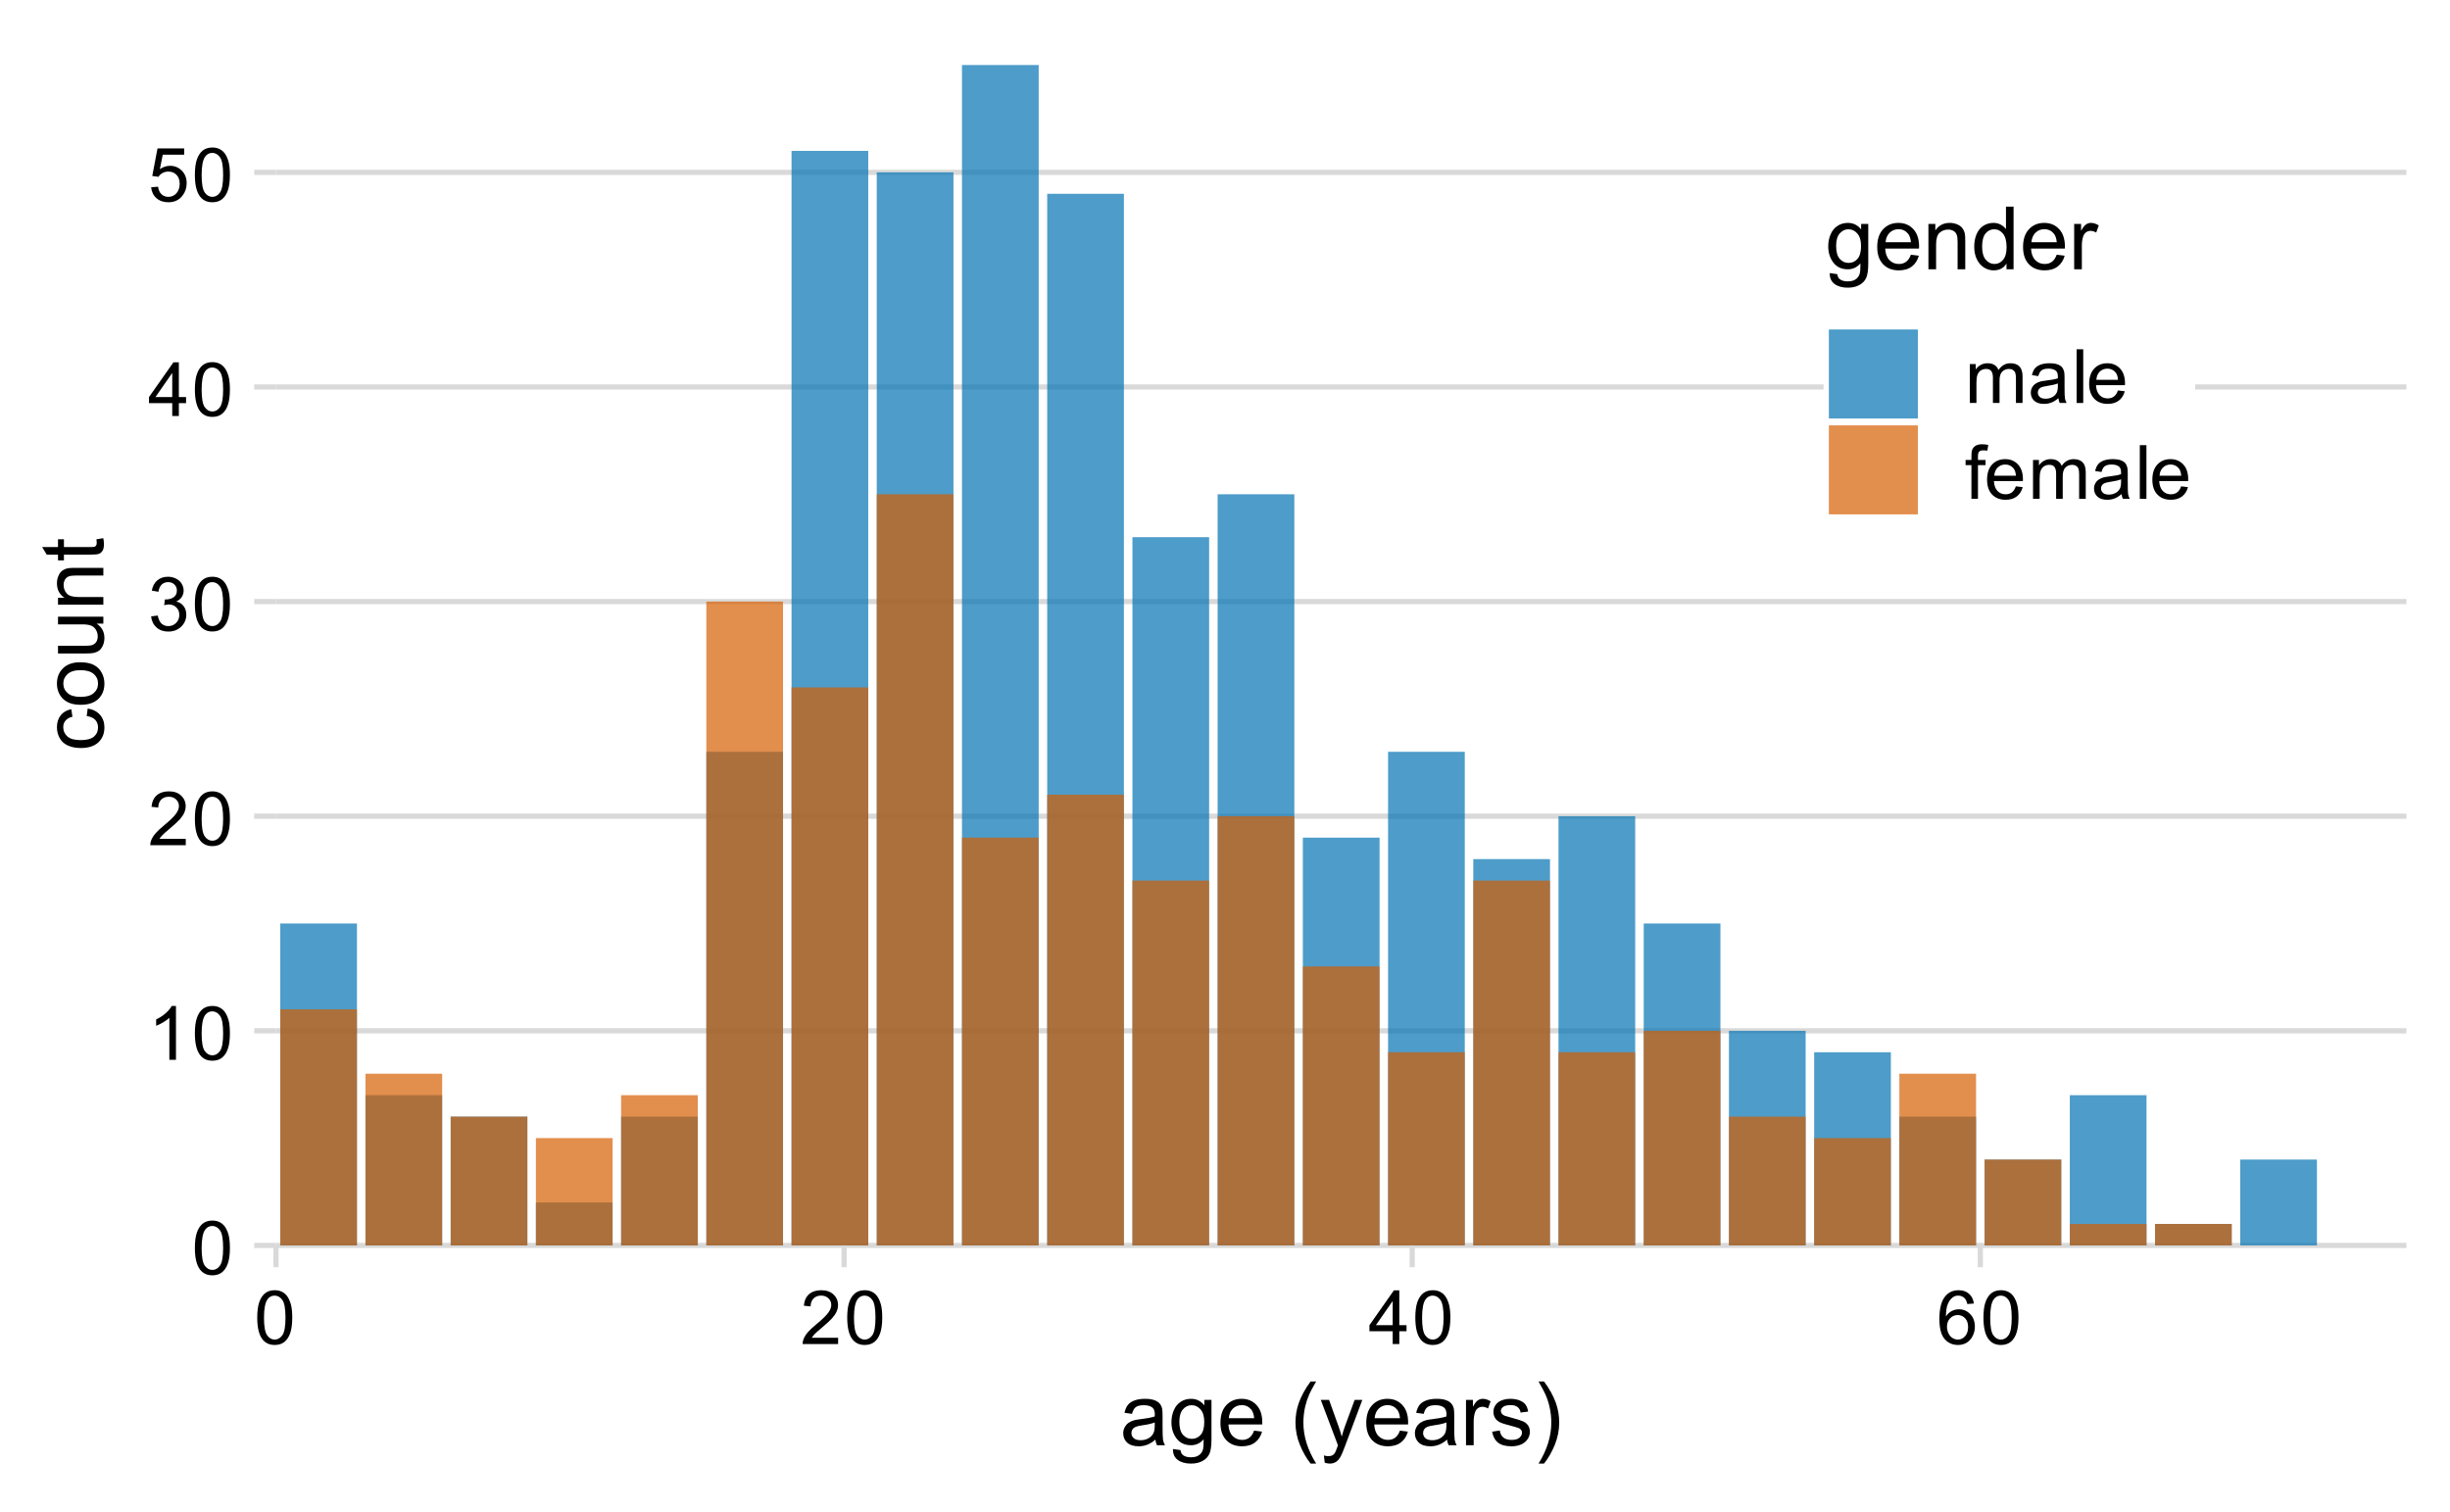 <?xml version="1.0" encoding="UTF-8"?>
<svg xmlns="http://www.w3.org/2000/svg" xmlns:xlink="http://www.w3.org/1999/xlink" width="504pt" height="311pt" viewBox="0 0 504 311" version="1.1">
<defs>
<g>
<symbol overflow="visible" id="glyph0-0">
<path style="stroke:none;" d="M 1.922 0 L 1.922 -9.641 L 9.641 -9.641 L 9.641 0 Z M 2.172 -0.234 L 9.391 -0.234 L 9.391 -9.391 L 2.172 -9.391 Z M 2.172 -0.234 "/>
</symbol>
<symbol overflow="visible" id="glyph0-1">
<path style="stroke:none;" d="M 0.641 -5.438 C 0.641 -6.75 0.773 -7.801 1.047 -8.594 C 1.316 -9.395 1.711 -10.008 2.234 -10.438 C 2.766 -10.863 3.43 -11.078 4.234 -11.078 C 4.828 -11.078 5.348 -10.957 5.797 -10.719 C 6.242 -10.488 6.613 -10.145 6.906 -9.688 C 7.195 -9.238 7.426 -8.691 7.594 -8.047 C 7.758 -7.398 7.844 -6.531 7.844 -5.438 C 7.844 -4.145 7.707 -3.098 7.438 -2.297 C 7.176 -1.504 6.781 -0.891 6.25 -0.453 C 5.719 -0.023 5.047 0.188 4.234 0.188 C 3.172 0.188 2.336 -0.191 1.734 -0.953 C 1.004 -1.867 0.641 -3.363 0.641 -5.438 Z M 2.031 -5.438 C 2.031 -3.625 2.242 -2.414 2.672 -1.812 C 3.098 -1.219 3.617 -0.922 4.234 -0.922 C 4.859 -0.922 5.383 -1.223 5.812 -1.828 C 6.238 -2.43 6.453 -3.633 6.453 -5.438 C 6.453 -7.258 6.238 -8.469 5.812 -9.062 C 5.383 -9.664 4.852 -9.969 4.219 -9.969 C 3.602 -9.969 3.109 -9.703 2.734 -9.172 C 2.266 -8.492 2.031 -7.25 2.031 -5.438 Z M 2.031 -5.438 "/>
</symbol>
<symbol overflow="visible" id="glyph0-2">
<path style="stroke:none;" d="M 5.75 0 L 4.391 0 L 4.391 -8.641 C 4.066 -8.328 3.641 -8.016 3.109 -7.703 C 2.578 -7.391 2.098 -7.156 1.672 -7 L 1.672 -8.312 C 2.43 -8.664 3.094 -9.098 3.656 -9.609 C 4.227 -10.117 4.633 -10.609 4.875 -11.078 L 5.75 -11.078 Z M 5.75 0 "/>
</symbol>
<symbol overflow="visible" id="glyph0-3">
<path style="stroke:none;" d="M 7.766 -1.297 L 7.766 0 L 0.469 0 C 0.457 -0.32 0.508 -0.633 0.625 -0.938 C 0.812 -1.438 1.109 -1.926 1.516 -2.406 C 1.922 -2.883 2.516 -3.441 3.297 -4.078 C 4.492 -5.066 5.301 -5.848 5.719 -6.422 C 6.145 -6.992 6.359 -7.535 6.359 -8.047 C 6.359 -8.586 6.164 -9.039 5.781 -9.406 C 5.395 -9.781 4.895 -9.969 4.281 -9.969 C 3.625 -9.969 3.098 -9.77 2.703 -9.375 C 2.316 -8.977 2.117 -8.438 2.109 -7.75 L 0.719 -7.891 C 0.812 -8.93 1.172 -9.723 1.797 -10.266 C 2.422 -10.805 3.258 -11.078 4.312 -11.078 C 5.363 -11.078 6.195 -10.785 6.812 -10.203 C 7.438 -9.617 7.75 -8.891 7.75 -8.016 C 7.75 -7.578 7.656 -7.145 7.469 -6.719 C 7.289 -6.289 6.992 -5.836 6.578 -5.359 C 6.16 -4.891 5.461 -4.242 4.484 -3.422 C 3.672 -2.742 3.148 -2.281 2.922 -2.031 C 2.691 -1.789 2.5 -1.547 2.344 -1.297 Z M 7.766 -1.297 "/>
</symbol>
<symbol overflow="visible" id="glyph0-4">
<path style="stroke:none;" d="M 0.641 -2.922 L 2 -3.094 C 2.156 -2.32 2.422 -1.766 2.797 -1.422 C 3.172 -1.086 3.629 -0.922 4.172 -0.922 C 4.805 -0.922 5.344 -1.141 5.781 -1.578 C 6.219 -2.023 6.438 -2.578 6.438 -3.234 C 6.438 -3.859 6.234 -4.367 5.828 -4.766 C 5.422 -5.172 4.906 -5.375 4.281 -5.375 C 4.02 -5.375 3.703 -5.32 3.328 -5.219 L 3.469 -6.422 C 3.562 -6.41 3.633 -6.406 3.688 -6.406 C 4.27 -6.406 4.789 -6.551 5.25 -6.844 C 5.707 -7.145 5.938 -7.613 5.938 -8.25 C 5.938 -8.738 5.77 -9.145 5.438 -9.469 C 5.102 -9.801 4.672 -9.969 4.141 -9.969 C 3.609 -9.969 3.164 -9.801 2.812 -9.469 C 2.469 -9.133 2.242 -8.641 2.141 -7.984 L 0.781 -8.219 C 0.945 -9.133 1.32 -9.836 1.906 -10.328 C 2.5 -10.828 3.234 -11.078 4.109 -11.078 C 4.703 -11.078 5.254 -10.945 5.766 -10.688 C 6.273 -10.438 6.66 -10.086 6.922 -9.641 C 7.191 -9.191 7.328 -8.719 7.328 -8.219 C 7.328 -7.738 7.195 -7.301 6.938 -6.906 C 6.688 -6.52 6.312 -6.211 5.812 -5.984 C 6.469 -5.828 6.973 -5.508 7.328 -5.031 C 7.691 -4.562 7.875 -3.973 7.875 -3.266 C 7.875 -2.297 7.52 -1.473 6.812 -0.797 C 6.113 -0.129 5.227 0.203 4.156 0.203 C 3.188 0.203 2.379 -0.082 1.734 -0.656 C 1.098 -1.238 0.734 -1.992 0.641 -2.922 Z M 0.641 -2.922 "/>
</symbol>
<symbol overflow="visible" id="glyph0-5">
<path style="stroke:none;" d="M 4.984 0 L 4.984 -2.641 L 0.203 -2.641 L 0.203 -3.891 L 5.234 -11.047 L 6.344 -11.047 L 6.344 -3.891 L 7.828 -3.891 L 7.828 -2.641 L 6.344 -2.641 L 6.344 0 Z M 4.984 -3.891 L 4.984 -8.859 L 1.531 -3.891 Z M 4.984 -3.891 "/>
</symbol>
<symbol overflow="visible" id="glyph0-6">
<path style="stroke:none;" d="M 0.641 -2.891 L 2.062 -3.016 C 2.164 -2.316 2.41 -1.789 2.797 -1.438 C 3.18 -1.094 3.645 -0.922 4.188 -0.922 C 4.844 -0.922 5.395 -1.164 5.844 -1.656 C 6.289 -2.156 6.516 -2.812 6.516 -3.625 C 6.516 -4.395 6.297 -5.004 5.859 -5.453 C 5.43 -5.898 4.867 -6.125 4.172 -6.125 C 3.734 -6.125 3.336 -6.023 2.984 -5.828 C 2.629 -5.629 2.352 -5.367 2.156 -5.047 L 0.875 -5.219 L 1.953 -10.891 L 7.438 -10.891 L 7.438 -9.594 L 3.031 -9.594 L 2.438 -6.625 C 3.102 -7.082 3.801 -7.312 4.531 -7.312 C 5.488 -7.312 6.297 -6.977 6.953 -6.312 C 7.617 -5.645 7.953 -4.789 7.953 -3.75 C 7.953 -2.75 7.66 -1.883 7.078 -1.156 C 6.379 -0.258 5.414 0.188 4.188 0.188 C 3.188 0.188 2.367 -0.094 1.734 -0.656 C 1.098 -1.219 0.734 -1.961 0.641 -2.891 Z M 0.641 -2.891 "/>
</symbol>
<symbol overflow="visible" id="glyph0-7">
<path style="stroke:none;" d="M 7.672 -8.344 L 6.328 -8.234 C 6.203 -8.766 6.031 -9.148 5.812 -9.391 C 5.445 -9.773 4.992 -9.969 4.453 -9.969 C 4.023 -9.969 3.648 -9.848 3.328 -9.609 C 2.898 -9.297 2.562 -8.836 2.312 -8.234 C 2.062 -7.641 1.93 -6.789 1.922 -5.688 C 2.254 -6.188 2.656 -6.555 3.125 -6.797 C 3.594 -7.035 4.086 -7.156 4.609 -7.156 C 5.516 -7.156 6.285 -6.82 6.922 -6.156 C 7.555 -5.5 7.875 -4.641 7.875 -3.578 C 7.875 -2.891 7.723 -2.25 7.422 -1.656 C 7.117 -1.062 6.707 -0.602 6.188 -0.281 C 5.664 0.031 5.07 0.188 4.406 0.188 C 3.281 0.188 2.359 -0.223 1.641 -1.047 C 0.93 -1.879 0.578 -3.254 0.578 -5.172 C 0.578 -7.297 0.973 -8.844 1.766 -9.812 C 2.453 -10.656 3.379 -11.078 4.547 -11.078 C 5.41 -11.078 6.117 -10.832 6.672 -10.344 C 7.223 -9.863 7.555 -9.195 7.672 -8.344 Z M 2.141 -3.578 C 2.141 -3.109 2.238 -2.66 2.438 -2.234 C 2.633 -1.805 2.91 -1.477 3.266 -1.25 C 3.617 -1.031 3.992 -0.922 4.391 -0.922 C 4.961 -0.922 5.453 -1.148 5.859 -1.609 C 6.273 -2.078 6.484 -2.707 6.484 -3.5 C 6.484 -4.258 6.281 -4.859 5.875 -5.297 C 5.469 -5.742 4.957 -5.969 4.344 -5.969 C 3.727 -5.969 3.207 -5.742 2.781 -5.297 C 2.352 -4.859 2.141 -4.285 2.141 -3.578 Z M 2.141 -3.578 "/>
</symbol>
<symbol overflow="visible" id="glyph0-8">
<path style="stroke:none;" d="M 1.016 0 L 1.016 -8 L 2.234 -8 L 2.234 -6.875 C 2.484 -7.27 2.816 -7.582 3.234 -7.812 C 3.648 -8.051 4.125 -8.172 4.656 -8.172 C 5.25 -8.172 5.734 -8.047 6.109 -7.797 C 6.484 -7.555 6.75 -7.219 6.906 -6.781 C 7.539 -7.707 8.363 -8.172 9.375 -8.172 C 10.176 -8.172 10.789 -7.953 11.219 -7.516 C 11.645 -7.078 11.859 -6.398 11.859 -5.484 L 11.859 0 L 10.5 0 L 10.5 -5.031 C 10.5 -5.57 10.453 -5.961 10.359 -6.203 C 10.273 -6.441 10.117 -6.633 9.891 -6.781 C 9.66 -6.926 9.391 -7 9.078 -7 C 8.516 -7 8.047 -6.812 7.672 -6.438 C 7.305 -6.062 7.125 -5.461 7.125 -4.641 L 7.125 0 L 5.766 0 L 5.766 -5.203 C 5.766 -5.797 5.656 -6.242 5.438 -6.547 C 5.219 -6.848 4.859 -7 4.359 -7 C 3.973 -7 3.617 -6.898 3.297 -6.703 C 2.973 -6.504 2.738 -6.207 2.594 -5.812 C 2.445 -5.426 2.375 -4.875 2.375 -4.156 L 2.375 0 Z M 1.016 0 "/>
</symbol>
<symbol overflow="visible" id="glyph0-9">
<path style="stroke:none;" d="M 6.234 -0.984 C 5.734 -0.555 5.25 -0.254 4.781 -0.078 C 4.32 0.098 3.828 0.188 3.297 0.188 C 2.41 0.188 1.734 -0.023 1.266 -0.453 C 0.797 -0.891 0.562 -1.441 0.562 -2.109 C 0.562 -2.504 0.648 -2.863 0.828 -3.188 C 1.004 -3.508 1.234 -3.766 1.516 -3.953 C 1.805 -4.148 2.133 -4.301 2.5 -4.406 C 2.77 -4.477 3.172 -4.547 3.703 -4.609 C 4.797 -4.734 5.602 -4.891 6.125 -5.078 C 6.125 -5.266 6.125 -5.379 6.125 -5.422 C 6.125 -5.973 6 -6.363 5.75 -6.594 C 5.395 -6.906 4.879 -7.062 4.203 -7.062 C 3.566 -7.062 3.094 -6.945 2.781 -6.719 C 2.477 -6.5 2.254 -6.102 2.109 -5.531 L 0.797 -5.719 C 0.91 -6.281 1.102 -6.734 1.375 -7.078 C 1.656 -7.43 2.055 -7.703 2.578 -7.891 C 3.098 -8.078 3.703 -8.172 4.391 -8.172 C 5.078 -8.172 5.633 -8.094 6.062 -7.938 C 6.488 -7.781 6.801 -7.578 7 -7.328 C 7.195 -7.086 7.336 -6.781 7.422 -6.406 C 7.473 -6.176 7.5 -5.758 7.5 -5.156 L 7.5 -3.344 C 7.5 -2.082 7.523 -1.285 7.578 -0.953 C 7.641 -0.617 7.754 -0.301 7.922 0 L 6.5 0 C 6.363 -0.281 6.273 -0.609 6.234 -0.984 Z M 6.125 -4.016 C 5.633 -3.816 4.895 -3.645 3.906 -3.5 C 3.352 -3.414 2.957 -3.32 2.719 -3.219 C 2.488 -3.125 2.312 -2.977 2.188 -2.781 C 2.062 -2.594 2 -2.379 2 -2.141 C 2 -1.785 2.133 -1.484 2.406 -1.234 C 2.688 -0.992 3.086 -0.875 3.609 -0.875 C 4.129 -0.875 4.594 -0.988 5 -1.219 C 5.414 -1.445 5.719 -1.758 5.906 -2.156 C 6.051 -2.469 6.125 -2.922 6.125 -3.516 Z M 6.125 -4.016 "/>
</symbol>
<symbol overflow="visible" id="glyph0-10">
<path style="stroke:none;" d="M 0.984 0 L 0.984 -11.047 L 2.344 -11.047 L 2.344 0 Z M 0.984 0 "/>
</symbol>
<symbol overflow="visible" id="glyph0-11">
<path style="stroke:none;" d="M 6.484 -2.578 L 7.891 -2.406 C 7.672 -1.582 7.258 -0.941 6.656 -0.484 C 6.062 -0.035 5.301 0.188 4.375 0.188 C 3.207 0.188 2.281 -0.172 1.594 -0.891 C 0.906 -1.617 0.562 -2.633 0.562 -3.938 C 0.562 -5.281 0.906 -6.32 1.594 -7.062 C 2.289 -7.801 3.191 -8.172 4.297 -8.172 C 5.367 -8.172 6.242 -7.805 6.922 -7.078 C 7.598 -6.359 7.938 -5.336 7.938 -4.016 C 7.938 -3.93 7.93 -3.812 7.922 -3.656 L 1.969 -3.656 C 2.02 -2.77 2.266 -2.094 2.703 -1.625 C 3.148 -1.164 3.707 -0.938 4.375 -0.938 C 4.875 -0.938 5.301 -1.066 5.656 -1.328 C 6.008 -1.586 6.285 -2.004 6.484 -2.578 Z M 2.047 -4.766 L 6.5 -4.766 C 6.445 -5.441 6.281 -5.945 6 -6.281 C 5.562 -6.801 5 -7.062 4.312 -7.062 C 3.688 -7.062 3.16 -6.852 2.734 -6.438 C 2.316 -6.02 2.086 -5.461 2.047 -4.766 Z M 2.047 -4.766 "/>
</symbol>
<symbol overflow="visible" id="glyph0-12">
<path style="stroke:none;" d="M 1.344 0 L 1.344 -6.938 L 0.141 -6.938 L 0.141 -8 L 1.344 -8 L 1.344 -8.844 C 1.344 -9.383 1.391 -9.785 1.484 -10.047 C 1.609 -10.398 1.836 -10.688 2.172 -10.906 C 2.504 -11.125 2.961 -11.234 3.547 -11.234 C 3.93 -11.234 4.352 -11.188 4.812 -11.094 L 4.609 -9.906 C 4.328 -9.957 4.062 -9.984 3.812 -9.984 C 3.406 -9.984 3.113 -9.895 2.938 -9.719 C 2.77 -9.539 2.688 -9.211 2.688 -8.734 L 2.688 -8 L 4.25 -8 L 4.25 -6.938 L 2.688 -6.938 L 2.688 0 Z M 1.344 0 "/>
</symbol>
<symbol overflow="visible" id="glyph1-0">
<path style="stroke:none;" d="M 2.25 0 L 2.25 -11.25 L 11.25 -11.25 L 11.25 0 Z M 2.531 -0.281 L 10.969 -0.281 L 10.969 -10.969 L 2.531 -10.969 Z M 2.531 -0.281 "/>
</symbol>
<symbol overflow="visible" id="glyph1-1">
<path style="stroke:none;" d="M 7.281 -1.156 C 6.695 -0.656 6.129 -0.301 5.578 -0.094 C 5.035 0.113 4.457 0.219 3.844 0.219 C 2.812 0.219 2.02 -0.031 1.469 -0.531 C 0.926 -1.039 0.656 -1.688 0.656 -2.469 C 0.656 -2.914 0.758 -3.328 0.969 -3.703 C 1.176 -4.086 1.445 -4.395 1.781 -4.625 C 2.113 -4.852 2.492 -5.023 2.922 -5.141 C 3.234 -5.223 3.703 -5.301 4.328 -5.375 C 5.598 -5.531 6.535 -5.711 7.141 -5.922 C 7.148 -6.141 7.156 -6.281 7.156 -6.344 C 7.156 -6.977 7.004 -7.43 6.703 -7.703 C 6.297 -8.055 5.695 -8.234 4.906 -8.234 C 4.156 -8.234 3.602 -8.102 3.25 -7.844 C 2.895 -7.582 2.633 -7.117 2.469 -6.453 L 0.922 -6.672 C 1.066 -7.336 1.297 -7.875 1.609 -8.281 C 1.93 -8.688 2.395 -9 3 -9.219 C 3.613 -9.438 4.328 -9.547 5.141 -9.547 C 5.93 -9.547 6.578 -9.453 7.078 -9.266 C 7.578 -9.078 7.941 -8.836 8.172 -8.547 C 8.41 -8.266 8.578 -7.91 8.672 -7.484 C 8.723 -7.211 8.75 -6.723 8.75 -6.016 L 8.75 -3.906 C 8.75 -2.438 8.781 -1.504 8.844 -1.109 C 8.914 -0.723 9.051 -0.352 9.25 0 L 7.594 0 C 7.426 -0.332 7.32 -0.719 7.281 -1.156 Z M 7.141 -4.688 C 6.566 -4.445 5.707 -4.25 4.562 -4.094 C 3.914 -4 3.457 -3.891 3.188 -3.766 C 2.914 -3.648 2.707 -3.477 2.562 -3.25 C 2.414 -3.031 2.344 -2.781 2.344 -2.5 C 2.344 -2.082 2.5 -1.734 2.812 -1.453 C 3.133 -1.172 3.602 -1.031 4.219 -1.031 C 4.832 -1.031 5.375 -1.16 5.844 -1.422 C 6.32 -1.691 6.672 -2.055 6.891 -2.516 C 7.055 -2.879 7.141 -3.41 7.141 -4.109 Z M 7.141 -4.688 "/>
</symbol>
<symbol overflow="visible" id="glyph1-2">
<path style="stroke:none;" d="M 0.891 0.781 L 2.438 1 C 2.5 1.477 2.676 1.828 2.969 2.047 C 3.363 2.336 3.898 2.484 4.578 2.484 C 5.305 2.484 5.867 2.332 6.266 2.031 C 6.672 1.738 6.941 1.332 7.078 0.812 C 7.16 0.488 7.203 -0.188 7.203 -1.219 C 6.504 -0.406 5.641 0 4.609 0 C 3.328 0 2.332 -0.461 1.625 -1.391 C 0.926 -2.316 0.578 -3.426 0.578 -4.719 C 0.578 -5.613 0.738 -6.438 1.062 -7.188 C 1.383 -7.938 1.852 -8.516 2.469 -8.922 C 3.082 -9.336 3.801 -9.547 4.625 -9.547 C 5.727 -9.547 6.633 -9.098 7.344 -8.203 L 7.344 -9.328 L 8.812 -9.328 L 8.812 -1.266 C 8.812 0.191 8.66 1.223 8.359 1.828 C 8.066 2.43 7.598 2.906 6.953 3.25 C 6.316 3.602 5.531 3.781 4.594 3.781 C 3.477 3.781 2.578 3.531 1.891 3.031 C 1.203 2.531 0.867 1.781 0.891 0.781 Z M 2.203 -4.828 C 2.203 -3.609 2.445 -2.719 2.938 -2.156 C 3.426 -1.594 4.035 -1.312 4.766 -1.312 C 5.492 -1.312 6.102 -1.586 6.594 -2.141 C 7.082 -2.703 7.328 -3.582 7.328 -4.781 C 7.328 -5.926 7.07 -6.785 6.562 -7.359 C 6.062 -7.941 5.453 -8.234 4.734 -8.234 C 4.035 -8.234 3.438 -7.945 2.938 -7.375 C 2.445 -6.801 2.203 -5.953 2.203 -4.828 Z M 2.203 -4.828 "/>
</symbol>
<symbol overflow="visible" id="glyph1-3">
<path style="stroke:none;" d="M 7.578 -3 L 9.219 -2.797 C 8.957 -1.848 8.477 -1.109 7.781 -0.578 C 7.082 -0.047 6.191 0.219 5.109 0.219 C 3.742 0.219 2.66 -0.203 1.859 -1.047 C 1.055 -1.891 0.656 -3.07 0.656 -4.594 C 0.656 -6.156 1.055 -7.367 1.859 -8.234 C 2.672 -9.109 3.723 -9.547 5.016 -9.547 C 6.266 -9.547 7.285 -9.117 8.078 -8.266 C 8.867 -7.422 9.266 -6.227 9.266 -4.688 C 9.266 -4.594 9.258 -4.453 9.25 -4.266 L 2.297 -4.266 C 2.348 -3.234 2.633 -2.445 3.156 -1.906 C 3.688 -1.363 4.336 -1.094 5.109 -1.094 C 5.691 -1.094 6.188 -1.242 6.594 -1.547 C 7.008 -1.848 7.336 -2.332 7.578 -3 Z M 2.375 -5.562 L 7.594 -5.562 C 7.52 -6.344 7.32 -6.93 7 -7.328 C 6.488 -7.941 5.832 -8.25 5.031 -8.25 C 4.312 -8.25 3.703 -8.004 3.203 -7.516 C 2.711 -7.023 2.438 -6.375 2.375 -5.562 Z M 2.375 -5.562 "/>
</symbol>
<symbol overflow="visible" id="glyph1-4">
<path style="stroke:none;" d=""/>
</symbol>
<symbol overflow="visible" id="glyph1-5">
<path style="stroke:none;" d="M 4.203 3.781 C 3.336 2.688 2.602 1.398 2 -0.078 C 1.395 -1.555 1.094 -3.086 1.094 -4.672 C 1.094 -6.066 1.316 -7.398 1.766 -8.672 C 2.297 -10.16 3.109 -11.641 4.203 -13.109 L 5.344 -13.109 C 4.633 -11.891 4.164 -11.02 3.938 -10.5 C 3.582 -9.688 3.301 -8.844 3.094 -7.969 C 2.844 -6.863 2.719 -5.758 2.719 -4.656 C 2.719 -1.844 3.594 0.969 5.344 3.781 Z M 4.203 3.781 "/>
</symbol>
<symbol overflow="visible" id="glyph1-6">
<path style="stroke:none;" d="M 1.109 3.594 L 0.938 2.109 C 1.281 2.203 1.582 2.25 1.844 2.25 C 2.195 2.25 2.477 2.191 2.688 2.078 C 2.895 1.961 3.066 1.797 3.203 1.578 C 3.305 1.422 3.469 1.031 3.688 0.406 C 3.719 0.312 3.766 0.18 3.828 0.016 L 0.297 -9.328 L 2 -9.328 L 3.938 -3.922 C 4.188 -3.242 4.41 -2.523 4.609 -1.766 C 4.797 -2.492 5.016 -3.203 5.266 -3.891 L 7.266 -9.328 L 8.844 -9.328 L 5.297 0.156 C 4.91 1.188 4.613 1.895 4.406 2.281 C 4.125 2.801 3.801 3.18 3.438 3.422 C 3.07 3.66 2.641 3.781 2.141 3.781 C 1.828 3.781 1.484 3.719 1.109 3.594 Z M 1.109 3.594 "/>
</symbol>
<symbol overflow="visible" id="glyph1-7">
<path style="stroke:none;" d="M 1.172 0 L 1.172 -9.328 L 2.594 -9.328 L 2.594 -7.922 C 2.957 -8.578 3.289 -9.008 3.594 -9.219 C 3.906 -9.438 4.242 -9.547 4.609 -9.547 C 5.148 -9.547 5.691 -9.375 6.234 -9.031 L 5.703 -7.562 C 5.305 -7.789 4.914 -7.906 4.531 -7.906 C 4.188 -7.906 3.875 -7.801 3.594 -7.594 C 3.32 -7.383 3.129 -7.098 3.016 -6.734 C 2.836 -6.172 2.75 -5.555 2.75 -4.891 L 2.75 0 Z M 1.172 0 "/>
</symbol>
<symbol overflow="visible" id="glyph1-8">
<path style="stroke:none;" d="M 0.547 -2.781 L 2.125 -3.031 C 2.207 -2.406 2.445 -1.926 2.844 -1.594 C 3.25 -1.258 3.812 -1.094 4.531 -1.094 C 5.258 -1.094 5.801 -1.238 6.156 -1.531 C 6.508 -1.832 6.688 -2.18 6.688 -2.578 C 6.688 -2.93 6.531 -3.211 6.219 -3.422 C 6 -3.555 5.457 -3.734 4.594 -3.953 C 3.438 -4.242 2.633 -4.492 2.188 -4.703 C 1.738 -4.922 1.395 -5.219 1.156 -5.594 C 0.926 -5.977 0.812 -6.398 0.812 -6.859 C 0.812 -7.273 0.906 -7.66 1.094 -8.016 C 1.289 -8.367 1.551 -8.66 1.875 -8.891 C 2.125 -9.078 2.461 -9.234 2.891 -9.359 C 3.316 -9.484 3.77 -9.547 4.25 -9.547 C 4.988 -9.547 5.633 -9.438 6.188 -9.219 C 6.738 -9.008 7.145 -8.723 7.406 -8.359 C 7.676 -8.004 7.859 -7.523 7.953 -6.922 L 6.406 -6.719 C 6.332 -7.195 6.129 -7.57 5.797 -7.844 C 5.461 -8.113 4.988 -8.25 4.375 -8.25 C 3.645 -8.25 3.125 -8.129 2.812 -7.891 C 2.5 -7.648 2.344 -7.367 2.344 -7.047 C 2.344 -6.836 2.41 -6.648 2.547 -6.484 C 2.672 -6.316 2.867 -6.176 3.141 -6.062 C 3.305 -6.008 3.773 -5.875 4.547 -5.656 C 5.66 -5.363 6.438 -5.117 6.875 -4.922 C 7.32 -4.734 7.672 -4.457 7.922 -4.094 C 8.18 -3.727 8.312 -3.281 8.312 -2.75 C 8.312 -2.219 8.156 -1.719 7.844 -1.25 C 7.539 -0.781 7.098 -0.414 6.516 -0.156 C 5.93 0.094 5.273 0.219 4.547 0.219 C 3.328 0.219 2.398 -0.031 1.766 -0.531 C 1.129 -1.039 0.723 -1.789 0.547 -2.781 Z M 0.547 -2.781 "/>
</symbol>
<symbol overflow="visible" id="glyph1-9">
<path style="stroke:none;" d="M 2.219 3.781 L 1.094 3.781 C 2.844 0.969 3.719 -1.844 3.719 -4.656 C 3.719 -5.758 3.594 -6.852 3.344 -7.938 C 3.145 -8.812 2.863 -9.656 2.5 -10.469 C 2.27 -11 1.801 -11.879 1.094 -13.109 L 2.219 -13.109 C 3.32 -11.641 4.141 -10.16 4.672 -8.672 C 5.117 -7.398 5.344 -6.066 5.344 -4.672 C 5.344 -3.086 5.039 -1.555 4.438 -0.078 C 3.832 1.398 3.094 2.688 2.219 3.781 Z M 2.219 3.781 "/>
</symbol>
<symbol overflow="visible" id="glyph1-10">
<path style="stroke:none;" d="M 1.188 0 L 1.188 -9.328 L 2.609 -9.328 L 2.609 -8 C 3.297 -9.031 4.285 -9.547 5.578 -9.547 C 6.141 -9.547 6.656 -9.441 7.125 -9.234 C 7.602 -9.035 7.957 -8.77 8.188 -8.438 C 8.426 -8.113 8.594 -7.727 8.688 -7.281 C 8.738 -6.988 8.766 -6.473 8.766 -5.734 L 8.766 0 L 7.188 0 L 7.188 -5.672 C 7.188 -6.316 7.125 -6.801 7 -7.125 C 6.883 -7.445 6.664 -7.703 6.344 -7.891 C 6.031 -8.078 5.664 -8.172 5.25 -8.172 C 4.57 -8.172 3.988 -7.957 3.5 -7.531 C 3.008 -7.102 2.766 -6.289 2.766 -5.094 L 2.766 0 Z M 1.188 0 "/>
</symbol>
<symbol overflow="visible" id="glyph1-11">
<path style="stroke:none;" d="M 7.25 0 L 7.25 -1.172 C 6.656 -0.242 5.781 0.219 4.625 0.219 C 3.883 0.219 3.203 0.016 2.578 -0.391 C 1.953 -0.805 1.469 -1.379 1.125 -2.109 C 0.781 -2.848 0.609 -3.695 0.609 -4.656 C 0.609 -5.594 0.766 -6.438 1.078 -7.188 C 1.391 -7.945 1.852 -8.531 2.469 -8.938 C 3.094 -9.344 3.789 -9.547 4.562 -9.547 C 5.125 -9.547 5.625 -9.426 6.062 -9.188 C 6.5 -8.945 6.859 -8.641 7.141 -8.266 L 7.141 -12.891 L 8.703 -12.891 L 8.703 0 Z M 2.234 -4.656 C 2.234 -3.457 2.484 -2.562 2.984 -1.969 C 3.492 -1.383 4.094 -1.094 4.781 -1.094 C 5.469 -1.094 6.051 -1.375 6.531 -1.938 C 7.02 -2.5 7.266 -3.363 7.266 -4.531 C 7.266 -5.801 7.02 -6.734 6.531 -7.328 C 6.039 -7.93 5.438 -8.234 4.719 -8.234 C 4.008 -8.234 3.414 -7.945 2.938 -7.375 C 2.469 -6.801 2.234 -5.895 2.234 -4.656 Z M 2.234 -4.656 "/>
</symbol>
<symbol overflow="visible" id="glyph2-0">
<path style="stroke:none;" d="M 0 -2.25 L -11.25 -2.25 L -11.25 -11.25 L 0 -11.25 Z M -0.281 -2.531 L -0.281 -10.969 L -10.969 -10.969 L -10.969 -2.531 Z M -0.281 -2.531 "/>
</symbol>
<symbol overflow="visible" id="glyph2-1">
<path style="stroke:none;" d="M -3.422 -7.281 L -3.219 -8.828 C -2.145 -8.66 -1.301 -8.227 -0.688 -7.531 C -0.082 -6.832 0.219 -5.973 0.219 -4.953 C 0.219 -3.672 -0.195 -2.641 -1.031 -1.859 C -1.875 -1.086 -3.07 -0.703 -4.625 -0.703 C -5.633 -0.703 -6.516 -0.867 -7.266 -1.203 C -8.023 -1.535 -8.594 -2.039 -8.969 -2.719 C -9.352 -3.406 -9.547 -4.148 -9.547 -4.953 C -9.547 -5.973 -9.285 -6.801 -8.766 -7.438 C -8.254 -8.082 -7.531 -8.5 -6.594 -8.688 L -6.359 -7.141 C -6.984 -6.992 -7.453 -6.734 -7.766 -6.359 C -8.086 -5.992 -8.25 -5.547 -8.25 -5.016 C -8.25 -4.223 -7.961 -3.578 -7.391 -3.078 C -6.816 -2.578 -5.91 -2.328 -4.672 -2.328 C -3.422 -2.328 -2.508 -2.566 -1.938 -3.047 C -1.375 -3.523 -1.094 -4.156 -1.094 -4.938 C -1.094 -5.551 -1.281 -6.066 -1.656 -6.484 C -2.039 -6.898 -2.629 -7.164 -3.422 -7.281 Z M -3.422 -7.281 "/>
</symbol>
<symbol overflow="visible" id="glyph2-2">
<path style="stroke:none;" d="M -4.672 -0.594 C -6.398 -0.594 -7.68 -1.078 -8.516 -2.047 C -9.203 -2.848 -9.547 -3.82 -9.547 -4.969 C -9.547 -6.258 -9.125 -7.312 -8.281 -8.125 C -7.438 -8.938 -6.273 -9.344 -4.797 -9.344 C -3.598 -9.344 -2.656 -9.16 -1.969 -8.797 C -1.281 -8.441 -0.742 -7.922 -0.359 -7.234 C 0.023 -6.547 0.219 -5.789 0.219 -4.969 C 0.219 -3.664 -0.195 -2.609 -1.031 -1.797 C -1.875 -0.992 -3.086 -0.594 -4.672 -0.594 Z M -4.672 -2.219 C -3.473 -2.219 -2.578 -2.477 -1.984 -3 C -1.391 -3.52 -1.094 -4.176 -1.094 -4.969 C -1.094 -5.758 -1.391 -6.414 -1.984 -6.938 C -2.586 -7.457 -3.5 -7.719 -4.719 -7.719 C -5.875 -7.719 -6.75 -7.453 -7.344 -6.922 C -7.938 -6.398 -8.234 -5.75 -8.234 -4.969 C -8.234 -4.176 -7.938 -3.52 -7.344 -3 C -6.75 -2.477 -5.859 -2.219 -4.672 -2.219 Z M -4.672 -2.219 "/>
</symbol>
<symbol overflow="visible" id="glyph2-3">
<path style="stroke:none;" d="M 0 -7.297 L -1.375 -7.297 C -0.312 -6.578 0.219 -5.594 0.219 -4.344 C 0.219 -3.789 0.113 -3.273 -0.094 -2.797 C -0.312 -2.316 -0.578 -1.961 -0.891 -1.734 C -1.211 -1.504 -1.609 -1.344 -2.078 -1.25 C -2.391 -1.188 -2.879 -1.156 -3.547 -1.156 L -9.328 -1.156 L -9.328 -2.734 L -4.156 -2.734 C -3.332 -2.734 -2.773 -2.766 -2.484 -2.828 C -2.066 -2.93 -1.738 -3.145 -1.5 -3.469 C -1.27 -3.789 -1.156 -4.188 -1.156 -4.656 C -1.156 -5.133 -1.273 -5.582 -1.516 -6 C -1.754 -6.414 -2.082 -6.707 -2.5 -6.875 C -2.926 -7.051 -3.535 -7.141 -4.328 -7.141 L -9.328 -7.141 L -9.328 -8.719 L 0 -8.719 Z M 0 -7.297 "/>
</symbol>
<symbol overflow="visible" id="glyph2-4">
<path style="stroke:none;" d="M 0 -1.188 L -9.328 -1.188 L -9.328 -2.609 L -8 -2.609 C -9.031 -3.297 -9.547 -4.285 -9.547 -5.578 C -9.547 -6.141 -9.441 -6.656 -9.234 -7.125 C -9.035 -7.602 -8.77 -7.957 -8.438 -8.188 C -8.113 -8.426 -7.727 -8.594 -7.281 -8.688 C -6.988 -8.738 -6.473 -8.766 -5.734 -8.766 L 0 -8.766 L 0 -7.188 L -5.672 -7.188 C -6.316 -7.188 -6.801 -7.125 -7.125 -7 C -7.445 -6.883 -7.703 -6.664 -7.891 -6.344 C -8.078 -6.031 -8.172 -5.664 -8.172 -5.25 C -8.172 -4.57 -7.957 -3.988 -7.531 -3.5 C -7.102 -3.008 -6.289 -2.766 -5.094 -2.766 L 0 -2.766 Z M 0 -1.188 "/>
</symbol>
<symbol overflow="visible" id="glyph2-5">
<path style="stroke:none;" d="M -1.422 -4.641 L -0.016 -4.875 C 0.078 -4.426 0.125 -4.023 0.125 -3.672 C 0.125 -3.098 0.035 -2.648 -0.141 -2.328 C -0.328 -2.016 -0.566 -1.797 -0.859 -1.672 C -1.16 -1.547 -1.785 -1.484 -2.734 -1.484 L -8.109 -1.484 L -8.109 -0.312 L -9.328 -0.312 L -9.328 -1.484 L -11.641 -1.484 L -12.594 -3.047 L -9.328 -3.047 L -9.328 -4.641 L -8.109 -4.641 L -8.109 -3.047 L -2.641 -3.047 C -2.191 -3.047 -1.898 -3.07 -1.766 -3.125 C -1.641 -3.188 -1.539 -3.281 -1.469 -3.406 C -1.395 -3.531 -1.359 -3.711 -1.359 -3.953 C -1.359 -4.117 -1.379 -4.348 -1.422 -4.641 Z M -1.422 -4.641 "/>
</symbol>
</g>
</defs>
<g id="surface227">
<rect x="0" y="0" width="504" height="311" style="fill:rgb(100%,100%,100%);fill-opacity:1;stroke:none;"/>
<path style="fill:none;stroke-width:1.067;stroke-linecap:butt;stroke-linejoin:round;stroke:rgb(85.098%,85.098%,85.098%);stroke-opacity:1;stroke-miterlimit:10;" d="M 56.777 256.223 L 495.035 256.223 "/>
<path style="fill:none;stroke-width:1.067;stroke-linecap:butt;stroke-linejoin:round;stroke:rgb(85.098%,85.098%,85.098%);stroke-opacity:1;stroke-miterlimit:10;" d="M 56.777 212.07 L 495.035 212.07 "/>
<path style="fill:none;stroke-width:1.067;stroke-linecap:butt;stroke-linejoin:round;stroke:rgb(85.098%,85.098%,85.098%);stroke-opacity:1;stroke-miterlimit:10;" d="M 56.777 167.918 L 495.035 167.918 "/>
<path style="fill:none;stroke-width:1.067;stroke-linecap:butt;stroke-linejoin:round;stroke:rgb(85.098%,85.098%,85.098%);stroke-opacity:1;stroke-miterlimit:10;" d="M 56.777 123.766 L 495.035 123.766 "/>
<path style="fill:none;stroke-width:1.067;stroke-linecap:butt;stroke-linejoin:round;stroke:rgb(85.098%,85.098%,85.098%);stroke-opacity:1;stroke-miterlimit:10;" d="M 56.777 79.613 L 495.035 79.613 "/>
<path style="fill:none;stroke-width:1.067;stroke-linecap:butt;stroke-linejoin:round;stroke:rgb(85.098%,85.098%,85.098%);stroke-opacity:1;stroke-miterlimit:10;" d="M 56.777 35.457 L 495.035 35.457 "/>
<path style=" stroke:none;fill-rule:nonzero;fill:rgb(0%,44.706%,69.804%);fill-opacity:0.698;" d="M 57.652 256.223 L 73.43 256.223 L 73.43 189.992 L 57.652 189.992 Z M 57.652 256.223 "/>
<path style=" stroke:none;fill-rule:nonzero;fill:rgb(83.529%,36.863%,0%);fill-opacity:0.698;" d="M 57.652 256.223 L 73.43 256.223 L 73.43 207.652 L 57.652 207.652 Z M 57.652 256.223 "/>
<path style=" stroke:none;fill-rule:nonzero;fill:rgb(0%,44.706%,69.804%);fill-opacity:0.698;" d="M 75.184 256.223 L 90.961 256.223 L 90.961 225.316 L 75.184 225.316 Z M 75.184 256.223 "/>
<path style=" stroke:none;fill-rule:nonzero;fill:rgb(83.529%,36.863%,0%);fill-opacity:0.698;" d="M 75.184 256.223 L 90.961 256.223 L 90.961 220.898 L 75.184 220.898 Z M 75.184 256.223 "/>
<path style=" stroke:none;fill-rule:nonzero;fill:rgb(0%,44.706%,69.804%);fill-opacity:0.698;" d="M 92.711 256.223 L 108.488 256.223 L 108.488 229.73 L 92.711 229.73 Z M 92.711 256.223 "/>
<path style=" stroke:none;fill-rule:nonzero;fill:rgb(83.529%,36.863%,0%);fill-opacity:0.698;" d="M 92.711 256.223 L 108.488 256.223 L 108.488 229.73 L 92.711 229.73 Z M 92.711 256.223 "/>
<path style=" stroke:none;fill-rule:nonzero;fill:rgb(0%,44.706%,69.804%);fill-opacity:0.698;" d="M 110.242 256.223 L 126.02 256.223 L 126.02 247.391 L 110.242 247.391 Z M 110.242 256.223 "/>
<path style=" stroke:none;fill-rule:nonzero;fill:rgb(83.529%,36.863%,0%);fill-opacity:0.698;" d="M 110.242 256.223 L 126.02 256.223 L 126.02 234.145 L 110.242 234.145 Z M 110.242 256.223 "/>
<path style=" stroke:none;fill-rule:nonzero;fill:rgb(0%,44.706%,69.804%);fill-opacity:0.698;" d="M 127.773 256.223 L 143.551 256.223 L 143.551 229.73 L 127.773 229.73 Z M 127.773 256.223 "/>
<path style=" stroke:none;fill-rule:nonzero;fill:rgb(83.529%,36.863%,0%);fill-opacity:0.698;" d="M 127.773 256.223 L 143.551 256.223 L 143.551 225.316 L 127.773 225.316 Z M 127.773 256.223 "/>
<path style=" stroke:none;fill-rule:nonzero;fill:rgb(0%,44.706%,69.804%);fill-opacity:0.698;" d="M 145.305 256.223 L 161.082 256.223 L 161.082 154.672 L 145.305 154.672 Z M 145.305 256.223 "/>
<path style=" stroke:none;fill-rule:nonzero;fill:rgb(83.529%,36.863%,0%);fill-opacity:0.698;" d="M 145.305 256.223 L 161.082 256.223 L 161.082 123.762 L 145.305 123.762 Z M 145.305 256.223 "/>
<path style=" stroke:none;fill-rule:nonzero;fill:rgb(0%,44.706%,69.804%);fill-opacity:0.698;" d="M 162.832 256.223 L 178.609 256.223 L 178.609 31.043 L 162.832 31.043 Z M 162.832 256.223 "/>
<path style=" stroke:none;fill-rule:nonzero;fill:rgb(83.529%,36.863%,0%);fill-opacity:0.698;" d="M 162.832 256.223 L 178.609 256.223 L 178.609 141.426 L 162.832 141.426 Z M 162.832 256.223 "/>
<path style=" stroke:none;fill-rule:nonzero;fill:rgb(0%,44.706%,69.804%);fill-opacity:0.698;" d="M 180.363 256.223 L 196.141 256.223 L 196.141 35.457 L 180.363 35.457 Z M 180.363 256.223 "/>
<path style=" stroke:none;fill-rule:nonzero;fill:rgb(83.529%,36.863%,0%);fill-opacity:0.698;" d="M 180.363 256.223 L 196.141 256.223 L 196.141 101.688 L 180.363 101.688 Z M 180.363 256.223 "/>
<path style=" stroke:none;fill-rule:nonzero;fill:rgb(0%,44.706%,69.804%);fill-opacity:0.698;" d="M 197.895 256.223 L 213.672 256.223 L 213.672 13.379 L 197.895 13.379 Z M 197.895 256.223 "/>
<path style=" stroke:none;fill-rule:nonzero;fill:rgb(83.529%,36.863%,0%);fill-opacity:0.698;" d="M 197.895 256.223 L 213.672 256.223 L 213.672 172.332 L 197.895 172.332 Z M 197.895 256.223 "/>
<path style=" stroke:none;fill-rule:nonzero;fill:rgb(0%,44.706%,69.804%);fill-opacity:0.698;" d="M 215.426 256.223 L 231.203 256.223 L 231.203 39.871 L 215.426 39.871 Z M 215.426 256.223 "/>
<path style=" stroke:none;fill-rule:nonzero;fill:rgb(83.529%,36.863%,0%);fill-opacity:0.698;" d="M 215.426 256.223 L 231.203 256.223 L 231.203 163.5 L 215.426 163.5 Z M 215.426 256.223 "/>
<path style=" stroke:none;fill-rule:nonzero;fill:rgb(0%,44.706%,69.804%);fill-opacity:0.698;" d="M 232.957 256.223 L 248.734 256.223 L 248.734 110.516 L 232.957 110.516 Z M 232.957 256.223 "/>
<path style=" stroke:none;fill-rule:nonzero;fill:rgb(83.529%,36.863%,0%);fill-opacity:0.698;" d="M 232.957 256.223 L 248.734 256.223 L 248.734 181.164 L 232.957 181.164 Z M 232.957 256.223 "/>
<path style=" stroke:none;fill-rule:nonzero;fill:rgb(0%,44.706%,69.804%);fill-opacity:0.698;" d="M 250.484 256.223 L 266.262 256.223 L 266.262 101.688 L 250.484 101.688 Z M 250.484 256.223 "/>
<path style=" stroke:none;fill-rule:nonzero;fill:rgb(83.529%,36.863%,0%);fill-opacity:0.698;" d="M 250.484 256.223 L 266.262 256.223 L 266.262 167.918 L 250.484 167.918 Z M 250.484 256.223 "/>
<path style=" stroke:none;fill-rule:nonzero;fill:rgb(0%,44.706%,69.804%);fill-opacity:0.698;" d="M 268.016 256.223 L 283.793 256.223 L 283.793 172.332 L 268.016 172.332 Z M 268.016 256.223 "/>
<path style=" stroke:none;fill-rule:nonzero;fill:rgb(83.529%,36.863%,0%);fill-opacity:0.698;" d="M 268.016 256.223 L 283.793 256.223 L 283.793 198.824 L 268.016 198.824 Z M 268.016 256.223 "/>
<path style=" stroke:none;fill-rule:nonzero;fill:rgb(0%,44.706%,69.804%);fill-opacity:0.698;" d="M 285.547 256.223 L 301.324 256.223 L 301.324 154.672 L 285.547 154.672 Z M 285.547 256.223 "/>
<path style=" stroke:none;fill-rule:nonzero;fill:rgb(83.529%,36.863%,0%);fill-opacity:0.698;" d="M 285.547 256.223 L 301.324 256.223 L 301.324 216.484 L 285.547 216.484 Z M 285.547 256.223 "/>
<path style=" stroke:none;fill-rule:nonzero;fill:rgb(0%,44.706%,69.804%);fill-opacity:0.698;" d="M 303.078 256.223 L 318.855 256.223 L 318.855 176.746 L 303.078 176.746 Z M 303.078 256.223 "/>
<path style=" stroke:none;fill-rule:nonzero;fill:rgb(83.529%,36.863%,0%);fill-opacity:0.698;" d="M 303.078 256.223 L 318.855 256.223 L 318.855 181.164 L 303.078 181.164 Z M 303.078 256.223 "/>
<path style=" stroke:none;fill-rule:nonzero;fill:rgb(0%,44.706%,69.804%);fill-opacity:0.698;" d="M 320.605 256.223 L 336.383 256.223 L 336.383 167.918 L 320.605 167.918 Z M 320.605 256.223 "/>
<path style=" stroke:none;fill-rule:nonzero;fill:rgb(83.529%,36.863%,0%);fill-opacity:0.698;" d="M 320.605 256.223 L 336.383 256.223 L 336.383 216.484 L 320.605 216.484 Z M 320.605 256.223 "/>
<path style=" stroke:none;fill-rule:nonzero;fill:rgb(0%,44.706%,69.804%);fill-opacity:0.698;" d="M 338.137 256.223 L 353.914 256.223 L 353.914 189.992 L 338.137 189.992 Z M 338.137 256.223 "/>
<path style=" stroke:none;fill-rule:nonzero;fill:rgb(83.529%,36.863%,0%);fill-opacity:0.698;" d="M 338.137 256.223 L 353.914 256.223 L 353.914 212.07 L 338.137 212.07 Z M 338.137 256.223 "/>
<path style=" stroke:none;fill-rule:nonzero;fill:rgb(0%,44.706%,69.804%);fill-opacity:0.698;" d="M 355.668 256.223 L 371.445 256.223 L 371.445 212.07 L 355.668 212.07 Z M 355.668 256.223 "/>
<path style=" stroke:none;fill-rule:nonzero;fill:rgb(83.529%,36.863%,0%);fill-opacity:0.698;" d="M 355.668 256.223 L 371.445 256.223 L 371.445 229.73 L 355.668 229.73 Z M 355.668 256.223 "/>
<path style=" stroke:none;fill-rule:nonzero;fill:rgb(0%,44.706%,69.804%);fill-opacity:0.698;" d="M 373.199 256.223 L 388.977 256.223 L 388.977 216.484 L 373.199 216.484 Z M 373.199 256.223 "/>
<path style=" stroke:none;fill-rule:nonzero;fill:rgb(83.529%,36.863%,0%);fill-opacity:0.698;" d="M 373.199 256.223 L 388.977 256.223 L 388.977 234.145 L 373.199 234.145 Z M 373.199 256.223 "/>
<path style=" stroke:none;fill-rule:nonzero;fill:rgb(0%,44.706%,69.804%);fill-opacity:0.698;" d="M 390.727 256.223 L 406.504 256.223 L 406.504 229.73 L 390.727 229.73 Z M 390.727 256.223 "/>
<path style=" stroke:none;fill-rule:nonzero;fill:rgb(83.529%,36.863%,0%);fill-opacity:0.698;" d="M 390.727 256.223 L 406.504 256.223 L 406.504 220.898 L 390.727 220.898 Z M 390.727 256.223 "/>
<path style=" stroke:none;fill-rule:nonzero;fill:rgb(0%,44.706%,69.804%);fill-opacity:0.698;" d="M 408.258 256.223 L 424.035 256.223 L 424.035 238.562 L 408.258 238.562 Z M 408.258 256.223 "/>
<path style=" stroke:none;fill-rule:nonzero;fill:rgb(83.529%,36.863%,0%);fill-opacity:0.698;" d="M 408.258 256.223 L 424.035 256.223 L 424.035 238.562 L 408.258 238.562 Z M 408.258 256.223 "/>
<path style=" stroke:none;fill-rule:nonzero;fill:rgb(0%,44.706%,69.804%);fill-opacity:0.698;" d="M 425.789 256.223 L 441.566 256.223 L 441.566 225.316 L 425.789 225.316 Z M 425.789 256.223 "/>
<path style=" stroke:none;fill-rule:nonzero;fill:rgb(83.529%,36.863%,0%);fill-opacity:0.698;" d="M 425.789 256.223 L 441.566 256.223 L 441.566 251.809 L 425.789 251.809 Z M 425.789 256.223 "/>
<path style=" stroke:none;fill-rule:nonzero;fill:rgb(0%,44.706%,69.804%);fill-opacity:0.698;" d="M 443.32 256.223 L 459.098 256.223 L 459.098 251.809 L 443.32 251.809 Z M 443.32 256.223 "/>
<path style=" stroke:none;fill-rule:nonzero;fill:rgb(83.529%,36.863%,0%);fill-opacity:0.698;" d="M 443.32 256.223 L 459.098 256.223 L 459.098 251.809 L 443.32 251.809 Z M 443.32 256.223 "/>
<path style=" stroke:none;fill-rule:nonzero;fill:rgb(0%,44.706%,69.804%);fill-opacity:0.698;" d="M 460.848 256.223 L 476.625 256.223 L 476.625 238.562 L 460.848 238.562 Z M 460.848 256.223 "/>
<g style="fill:rgb(0%,0%,0%);fill-opacity:1;">
  <use xlink:href="#glyph0-1" x="39.449" y="262.189"/>
</g>
<g style="fill:rgb(0%,0%,0%);fill-opacity:1;">
  <use xlink:href="#glyph0-2" x="30.449" y="218.037"/>
  <use xlink:href="#glyph0-1" x="39.449" y="218.037"/>
</g>
<g style="fill:rgb(0%,0%,0%);fill-opacity:1;">
  <use xlink:href="#glyph0-3" x="30.449" y="173.885"/>
  <use xlink:href="#glyph0-1" x="39.449" y="173.885"/>
</g>
<g style="fill:rgb(0%,0%,0%);fill-opacity:1;">
  <use xlink:href="#glyph0-4" x="30.449" y="129.732"/>
  <use xlink:href="#glyph0-1" x="39.449" y="129.732"/>
</g>
<g style="fill:rgb(0%,0%,0%);fill-opacity:1;">
  <use xlink:href="#glyph0-5" x="30.449" y="85.58"/>
  <use xlink:href="#glyph0-1" x="39.449" y="85.58"/>
</g>
<g style="fill:rgb(0%,0%,0%);fill-opacity:1;">
  <use xlink:href="#glyph0-6" x="30.449" y="41.424"/>
  <use xlink:href="#glyph0-1" x="39.449" y="41.424"/>
</g>
<path style="fill:none;stroke-width:1.067;stroke-linecap:butt;stroke-linejoin:round;stroke:rgb(85.098%,85.098%,85.098%);stroke-opacity:1;stroke-miterlimit:10;" d="M 52.293 256.223 L 56.777 256.223 "/>
<path style="fill:none;stroke-width:1.067;stroke-linecap:butt;stroke-linejoin:round;stroke:rgb(85.098%,85.098%,85.098%);stroke-opacity:1;stroke-miterlimit:10;" d="M 52.293 212.07 L 56.777 212.07 "/>
<path style="fill:none;stroke-width:1.067;stroke-linecap:butt;stroke-linejoin:round;stroke:rgb(85.098%,85.098%,85.098%);stroke-opacity:1;stroke-miterlimit:10;" d="M 52.293 167.918 L 56.777 167.918 "/>
<path style="fill:none;stroke-width:1.067;stroke-linecap:butt;stroke-linejoin:round;stroke:rgb(85.098%,85.098%,85.098%);stroke-opacity:1;stroke-miterlimit:10;" d="M 52.293 123.766 L 56.777 123.766 "/>
<path style="fill:none;stroke-width:1.067;stroke-linecap:butt;stroke-linejoin:round;stroke:rgb(85.098%,85.098%,85.098%);stroke-opacity:1;stroke-miterlimit:10;" d="M 52.293 79.613 L 56.777 79.613 "/>
<path style="fill:none;stroke-width:1.067;stroke-linecap:butt;stroke-linejoin:round;stroke:rgb(85.098%,85.098%,85.098%);stroke-opacity:1;stroke-miterlimit:10;" d="M 52.293 35.457 L 56.777 35.457 "/>
<path style="fill:none;stroke-width:1.067;stroke-linecap:butt;stroke-linejoin:round;stroke:rgb(85.098%,85.098%,85.098%);stroke-opacity:1;stroke-miterlimit:10;" d="M 56.777 260.707 L 56.777 256.223 "/>
<path style="fill:none;stroke-width:1.067;stroke-linecap:butt;stroke-linejoin:round;stroke:rgb(85.098%,85.098%,85.098%);stroke-opacity:1;stroke-miterlimit:10;" d="M 173.645 260.707 L 173.645 256.223 "/>
<path style="fill:none;stroke-width:1.067;stroke-linecap:butt;stroke-linejoin:round;stroke:rgb(85.098%,85.098%,85.098%);stroke-opacity:1;stroke-miterlimit:10;" d="M 290.512 260.707 L 290.512 256.223 "/>
<path style="fill:none;stroke-width:1.067;stroke-linecap:butt;stroke-linejoin:round;stroke:rgb(85.098%,85.098%,85.098%);stroke-opacity:1;stroke-miterlimit:10;" d="M 407.383 260.707 L 407.383 256.223 "/>
<g style="fill:rgb(0%,0%,0%);fill-opacity:1;">
  <use xlink:href="#glyph0-1" x="52.277" y="276.518"/>
</g>
<g style="fill:rgb(0%,0%,0%);fill-opacity:1;">
  <use xlink:href="#glyph0-3" x="164.645" y="276.518"/>
  <use xlink:href="#glyph0-1" x="173.645" y="276.518"/>
</g>
<g style="fill:rgb(0%,0%,0%);fill-opacity:1;">
  <use xlink:href="#glyph0-5" x="281.512" y="276.518"/>
  <use xlink:href="#glyph0-1" x="290.512" y="276.518"/>
</g>
<g style="fill:rgb(0%,0%,0%);fill-opacity:1;">
  <use xlink:href="#glyph0-7" x="398.383" y="276.518"/>
  <use xlink:href="#glyph0-1" x="407.383" y="276.518"/>
</g>
<g style="fill:rgb(0%,0%,0%);fill-opacity:1;">
  <use xlink:href="#glyph1-1" x="230.406" y="297.33"/>
  <use xlink:href="#glyph1-2" x="240.406" y="297.33"/>
  <use xlink:href="#glyph1-3" x="250.406" y="297.33"/>
  <use xlink:href="#glyph1-4" x="260.406" y="297.33"/>
  <use xlink:href="#glyph1-5" x="265.406" y="297.33"/>
  <use xlink:href="#glyph1-6" x="271.406" y="297.33"/>
  <use xlink:href="#glyph1-3" x="280.406" y="297.33"/>
  <use xlink:href="#glyph1-1" x="290.406" y="297.33"/>
  <use xlink:href="#glyph1-7" x="300.406" y="297.33"/>
  <use xlink:href="#glyph1-8" x="306.406" y="297.33"/>
  <use xlink:href="#glyph1-9" x="315.406" y="297.33"/>
</g>
<g style="fill:rgb(0%,0%,0%);fill-opacity:1;">
  <use xlink:href="#glyph2-1" x="21.26" y="154.594"/>
  <use xlink:href="#glyph2-2" x="21.26" y="145.594"/>
  <use xlink:href="#glyph2-3" x="21.26" y="135.594"/>
  <use xlink:href="#glyph2-4" x="21.26" y="125.594"/>
  <use xlink:href="#glyph2-5" x="21.26" y="115.594"/>
</g>
<path style="fill-rule:nonzero;fill:rgb(100%,100%,100%);fill-opacity:1;stroke-width:0.75;stroke-linecap:round;stroke-linejoin:round;stroke:rgb(100%,100%,100%);stroke-opacity:1;stroke-miterlimit:10;" d="M 375.516 106.527 L 451.207 106.527 L 451.207 41.109 L 375.516 41.109 Z M 375.516 106.527 "/>
<g style="fill:rgb(0%,0%,0%);fill-opacity:1;">
  <use xlink:href="#glyph1-2" x="375.516" y="55.404"/>
  <use xlink:href="#glyph1-3" x="385.516" y="55.404"/>
  <use xlink:href="#glyph1-10" x="395.516" y="55.404"/>
  <use xlink:href="#glyph1-11" x="405.516" y="55.404"/>
  <use xlink:href="#glyph1-3" x="415.516" y="55.404"/>
  <use xlink:href="#glyph1-7" x="425.516" y="55.404"/>
</g>
<path style=" stroke:none;fill-rule:nonzero;fill:rgb(0%,44.706%,69.804%);fill-opacity:0.698;" d="M 376.223 86.094 L 394.531 86.094 L 394.531 67.785 L 376.223 67.785 Z M 376.223 86.094 "/>
<path style=" stroke:none;fill-rule:nonzero;fill:rgb(83.529%,36.863%,0%);fill-opacity:0.698;" d="M 376.223 105.82 L 394.531 105.82 L 394.531 87.512 L 376.223 87.512 Z M 376.223 105.82 "/>
<g style="fill:rgb(0%,0%,0%);fill-opacity:1;">
  <use xlink:href="#glyph0-8" x="404.207" y="82.904"/>
  <use xlink:href="#glyph0-9" x="417.207" y="82.904"/>
  <use xlink:href="#glyph0-10" x="426.207" y="82.904"/>
  <use xlink:href="#glyph0-11" x="429.207" y="82.904"/>
</g>
<g style="fill:rgb(0%,0%,0%);fill-opacity:1;">
  <use xlink:href="#glyph0-12" x="404.207" y="102.631"/>
  <use xlink:href="#glyph0-11" x="408.207" y="102.631"/>
  <use xlink:href="#glyph0-8" x="417.207" y="102.631"/>
  <use xlink:href="#glyph0-9" x="430.207" y="102.631"/>
  <use xlink:href="#glyph0-10" x="439.207" y="102.631"/>
  <use xlink:href="#glyph0-11" x="442.207" y="102.631"/>
</g>
</g>
</svg>
